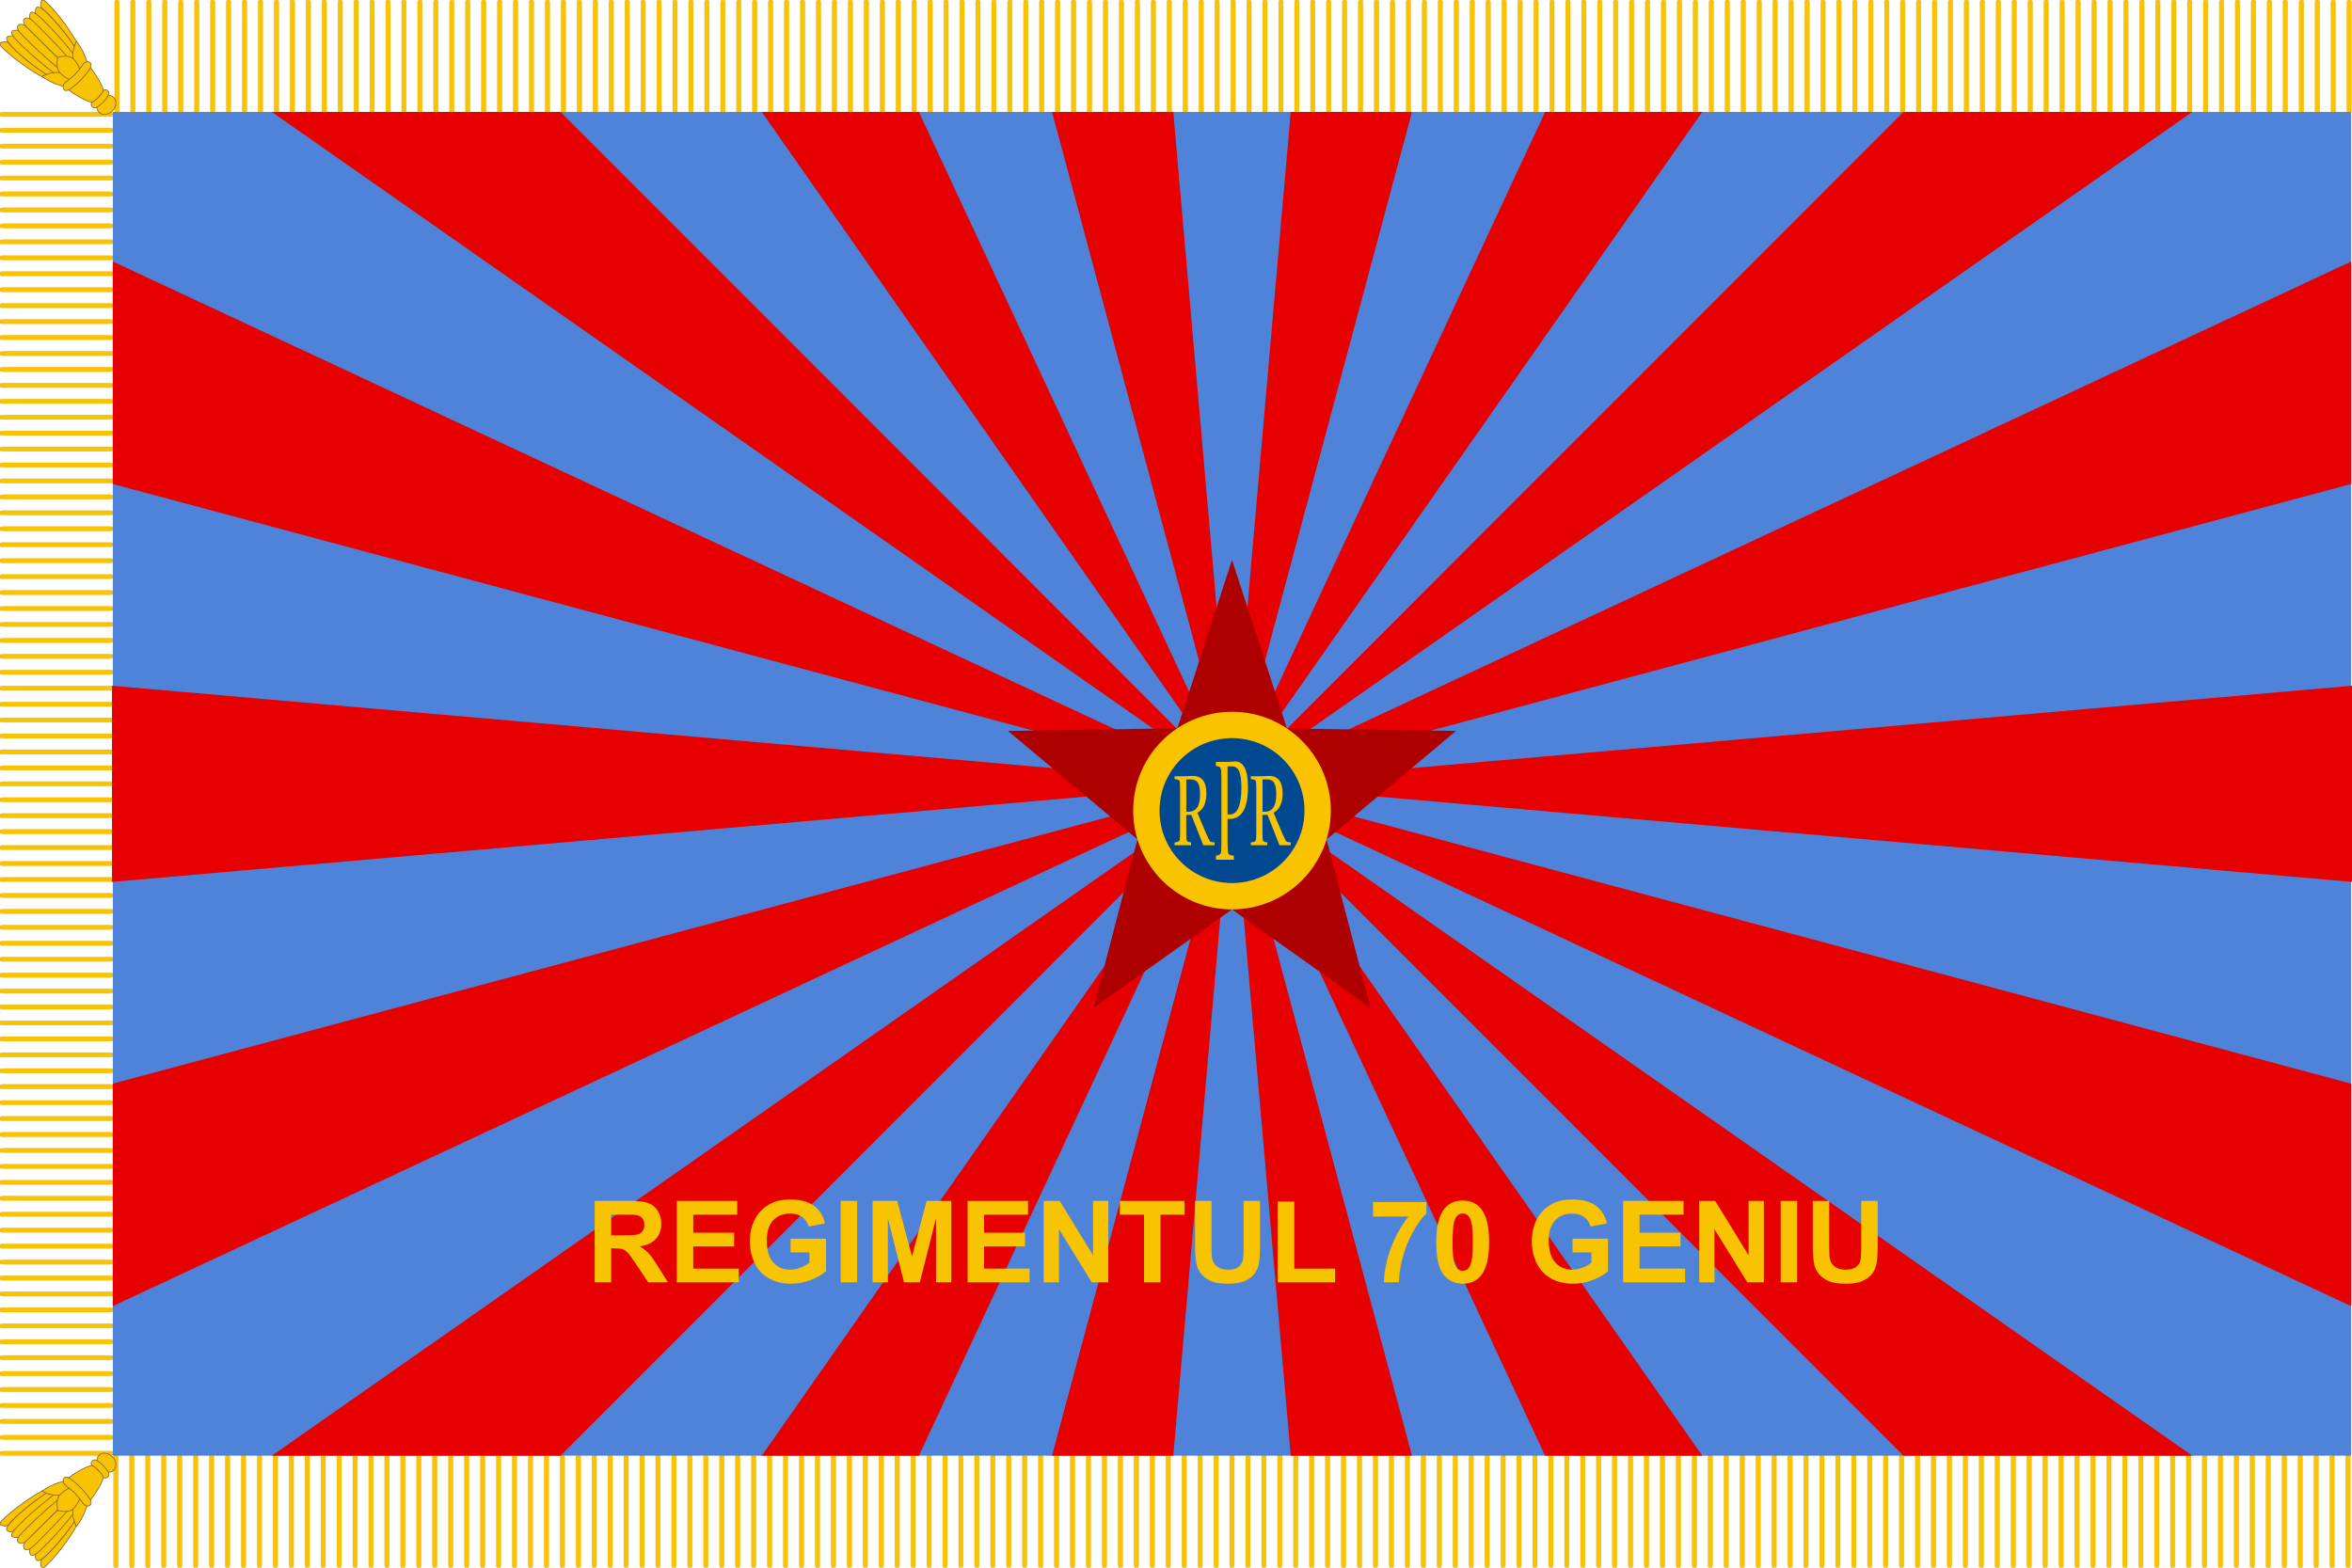 <?xml version="1.0" encoding="UTF-8"?>
<!DOCTYPE svg  PUBLIC '-//W3C//DTD SVG 1.1//EN'  'http://www.w3.org/Graphics/SVG/1.1/DTD/svg11.dtd'>
<svg clip-rule="evenodd" fill-rule="evenodd" image-rendering="optimizeQuality" shape-rendering="geometricPrecision" text-rendering="geometricPrecision" viewBox="0 0 1050 700" xml:space="preserve" xmlns="http://www.w3.org/2000/svg">
 <defs>
  <style type="text/css">
   <![CDATA[
    .str0 {stroke:#E5AB19;stroke-width:0.152}
    .str1 {stroke:#8B632D;stroke-width:0.353}
    .fil7 {fill:#F8C300}
    .fil4 {fill:#004990}
    .fil1 {fill:#4E83D9}
    .fil3 {fill:#AF0000}
    .fil2 {fill:#E60000}
    .fil0 {fill:#FAC300}
    .fil5 {fill:#F8C300;fill-rule:nonzero}
    .fil6 {fill:#004990;fill-rule:nonzero}
   ]]>
  </style>
 </defs>
 
  
  
   
    <rect class="fil0 str0" x="1047.7" y="-.003" width="2.038" height="50.468" rx=".789" ry=".789"/>
    <rect class="fil0 str0" x="848.4" y="-.003" width="2.038" height="50.468" rx=".789" ry=".789"/>
    <rect class="fil0 str0" x="649.11" y="-.003" width="2.038" height="50.468" rx=".789" ry=".789"/>
    <rect class="fil0 str0" x="449.81" y="-.003" width="2.038" height="50.468" rx=".789" ry=".789"/>
    <rect class="fil0 str0" x="250.51" y="-.003" width="2.038" height="50.468" rx=".789" ry=".789"/>
    <rect class="fil0 str0" x="1040.6" y="-.003" width="2.038" height="50.468" rx=".789" ry=".789"/>
    <rect class="fil0 str0" x="841.29" y="-.003" width="2.038" height="50.468" rx=".789" ry=".789"/>
    <rect class="fil0 str0" x="641.99" y="-.003" width="2.038" height="50.468" rx=".789" ry=".789"/>
    <rect class="fil0 str0" x="442.69" y="-.003" width="2.038" height="50.468" rx=".789" ry=".789"/>
    <rect class="fil0 str0" x="243.39" y="-.003" width="2.038" height="50.468" rx=".789" ry=".789"/>
    <rect class="fil0 str0" x="1033.5" y="-.003" width="2.038" height="50.468" rx=".789" ry=".789"/>
    <rect class="fil0 str0" x="834.17" y="-.003" width="2.038" height="50.468" rx=".789" ry=".789"/>
    <rect class="fil0 str0" x="634.87" y="-.003" width="2.038" height="50.468" rx=".789" ry=".789"/>
    <rect class="fil0 str0" x="435.57" y="-.003" width="2.038" height="50.468" rx=".789" ry=".789"/>
    <rect class="fil0 str0" x="236.28" y="-.003" width="2.038" height="50.468" rx=".789" ry=".789"/>
    <rect class="fil0 str0" x="1026.4" y="-.003" width="2.038" height="50.468" rx=".789" ry=".789"/>
    <rect class="fil0 str0" x="827.05" y="-.003" width="2.038" height="50.468" rx=".789" ry=".789"/>
    <rect class="fil0 str0" x="627.75" y="-.003" width="2.038" height="50.468" rx=".789" ry=".789"/>
    <rect class="fil0 str0" x="428.46" y="-.003" width="2.038" height="50.468" rx=".789" ry=".789"/>
    <rect class="fil0 str0" x="229.16" y="-.003" width="2.038" height="50.468" rx=".789" ry=".789"/>
    <rect class="fil0 str0" x="1019.2" y="-.003" width="2.038" height="50.468" rx=".789" ry=".789"/>
    <rect class="fil0 str0" x="819.93" y="-.003" width="2.038" height="50.468" rx=".789" ry=".789"/>
    <rect class="fil0 str0" x="620.64" y="-.003" width="2.038" height="50.468" rx=".789" ry=".789"/>
    <rect class="fil0 str0" x="421.34" y="-.003" width="2.038" height="50.468" rx=".789" ry=".789"/>
    <rect class="fil0 str0" x="222.04" y="-.003" width="2.038" height="50.468" rx=".789" ry=".789"/>
    <rect class="fil0 str0" x="1012.1" y="-.003" width="2.038" height="50.468" rx=".789" ry=".789"/>
    <rect class="fil0 str0" x="812.82" y="-.003" width="2.038" height="50.468" rx=".789" ry=".789"/>
    <rect class="fil0 str0" x="613.52" y="-.003" width="2.038" height="50.468" rx=".789" ry=".789"/>
    <rect class="fil0 str0" x="414.22" y="-.003" width="2.038" height="50.468" rx=".789" ry=".789"/>
    <rect class="fil0 str0" x="214.92" y="-.003" width="2.038" height="50.468" rx=".789" ry=".789"/>
    <rect class="fil0 str0" x="1005" y="-.003" width="2.038" height="50.468" rx=".789" ry=".789"/>
    <rect class="fil0 str0" x="805.7" y="-.003" width="2.038" height="50.468" rx=".789" ry=".789"/>
    <rect class="fil0 str0" x="606.4" y="-.003" width="2.038" height="50.468" rx=".789" ry=".789"/>
    <rect class="fil0 str0" x="407.1" y="-.003" width="2.038" height="50.468" rx=".789" ry=".789"/>
    <rect class="fil0 str0" x="207.8" y="-.003" width="2.038" height="50.468" rx=".789" ry=".789"/>
    <rect class="fil0 str0" x="997.88" y="-.003" width="2.038" height="50.468" rx=".789" ry=".789"/>
    <rect class="fil0 str0" x="798.58" y="-.003" width="2.038" height="50.468" rx=".789" ry=".789"/>
    <rect class="fil0 str0" x="599.28" y="-.003" width="2.038" height="50.468" rx=".789" ry=".789"/>
    <rect class="fil0 str0" x="399.98" y="-.003" width="2.038" height="50.468" rx=".789" ry=".789"/>
    <rect class="fil0 str0" x="200.69" y="-.003" width="2.038" height="50.468" rx=".789" ry=".789"/>
    <rect class="fil0 str0" x="990.76" y="-.003" width="2.038" height="50.468" rx=".789" ry=".789"/>
    <rect class="fil0 str0" x="791.46" y="-.003" width="2.038" height="50.468" rx=".789" ry=".789"/>
    <rect class="fil0 str0" x="592.16" y="-.003" width="2.038" height="50.468" rx=".789" ry=".789"/>
    <rect class="fil0 str0" x="392.87" y="-.003" width="2.038" height="50.468" rx=".789" ry=".789"/>
    <rect class="fil0 str0" x="193.57" y="-.003" width="2.038" height="50.468" rx=".789" ry=".789"/>
    <rect class="fil0 str0" x="983.64" y="-.003" width="2.038" height="50.468" rx=".789" ry=".789"/>
    <rect class="fil0 str0" x="784.34" y="-.003" width="2.038" height="50.468" rx=".789" ry=".789"/>
    <rect class="fil0 str0" x="585.05" y="-.003" width="2.038" height="50.468" rx=".789" ry=".789"/>
    <rect class="fil0 str0" x="385.75" y="-.003" width="2.038" height="50.468" rx=".789" ry=".789"/>
    <rect class="fil0 str0" x="186.45" y="-.003" width="2.038" height="50.468" rx=".789" ry=".789"/>
    <rect class="fil0 str0" x="976.52" y="-.003" width="2.038" height="50.468" rx=".789" ry=".789"/>
    <rect class="fil0 str0" x="777.23" y="-.003" width="2.038" height="50.468" rx=".789" ry=".789"/>
    <rect class="fil0 str0" x="577.93" y="-.003" width="2.038" height="50.468" rx=".789" ry=".789"/>
    <rect class="fil0 str0" x="378.63" y="-.003" width="2.038" height="50.468" rx=".789" ry=".789"/>
    <rect class="fil0 str0" x="179.33" y="-.003" width="2.038" height="50.468" rx=".789" ry=".789"/>
    <rect class="fil0 str0" x="969.41" y="-.003" width="2.038" height="50.468" rx=".789" ry=".789"/>
    <rect class="fil0 str0" x="770.11" y="-.003" width="2.038" height="50.468" rx=".789" ry=".789"/>
    <rect class="fil0 str0" x="570.81" y="-.003" width="2.038" height="50.468" rx=".789" ry=".789"/>
    <rect class="fil0 str0" x="371.51" y="-.003" width="2.038" height="50.468" rx=".789" ry=".789"/>
    <rect class="fil0 str0" x="172.22" y="-.003" width="2.038" height="50.468" rx=".789" ry=".789"/>
    <rect class="fil0 str0" x="962.29" y="-.003" width="2.038" height="50.468" rx=".789" ry=".789"/>
    <rect class="fil0 str0" x="762.99" y="-.003" width="2.038" height="50.468" rx=".789" ry=".789"/>
    <rect class="fil0 str0" x="563.69" y="-.003" width="2.038" height="50.468" rx=".789" ry=".789"/>
    <rect class="fil0 str0" x="364.4" y="-.003" width="2.038" height="50.468" rx=".789" ry=".789"/>
    <rect class="fil0 str0" x="165.1" y="-.003" width="2.038" height="50.468" rx=".789" ry=".789"/>
    <rect class="fil0 str0" x="955.17" y="-.003" width="2.038" height="50.468" rx=".789" ry=".789"/>
    <rect class="fil0 str0" x="755.87" y="-.003" width="2.038" height="50.468" rx=".789" ry=".789"/>
    <rect class="fil0 str0" x="556.58" y="-.003" width="2.038" height="50.468" rx=".789" ry=".789"/>
    <rect class="fil0 str0" x="357.28" y="-.003" width="2.038" height="50.468" rx=".789" ry=".789"/>
    <rect class="fil0 str0" x="157.98" y="-.003" width="2.038" height="50.468" rx=".789" ry=".789"/>
    <rect class="fil0 str0" x="948.05" y="-.003" width="2.038" height="50.468" rx=".789" ry=".789"/>
    <rect class="fil0 str0" x="748.76" y="-.003" width="2.038" height="50.468" rx=".789" ry=".789"/>
    <rect class="fil0 str0" x="549.46" y="-.003" width="2.038" height="50.468" rx=".789" ry=".789"/>
    <rect class="fil0 str0" x="350.16" y="-.003" width="2.038" height="50.468" rx=".789" ry=".789"/>
    <rect class="fil0 str0" x="150.86" y="-.003" width="2.038" height="50.468" rx=".789" ry=".789"/>
    <rect class="fil0 str0" x="940.94" y="-.003" width="2.038" height="50.468" rx=".789" ry=".789"/>
    <rect class="fil0 str0" x="741.64" y="-.003" width="2.038" height="50.468" rx=".789" ry=".789"/>
    <rect class="fil0 str0" x="542.34" y="-.003" width="2.038" height="50.468" rx=".789" ry=".789"/>
    <rect class="fil0 str0" x="343.04" y="-.003" width="2.038" height="50.468" rx=".789" ry=".789"/>
    <rect class="fil0 str0" x="143.74" y="-.003" width="2.038" height="50.468" rx=".789" ry=".789"/>
    <rect class="fil0 str0" x="933.82" y="-.003" width="2.038" height="50.468" rx=".789" ry=".789"/>
    <rect class="fil0 str0" x="734.52" y="-.003" width="2.038" height="50.468" rx=".789" ry=".789"/>
    <rect class="fil0 str0" x="535.22" y="-.003" width="2.038" height="50.468" rx=".789" ry=".789"/>
    <rect class="fil0 str0" x="335.92" y="-.003" width="2.038" height="50.468" rx=".789" ry=".789"/>
    <rect class="fil0 str0" x="136.63" y="-.003" width="2.038" height="50.468" rx=".789" ry=".789"/>
    <rect class="fil0 str0" x="926.7" y="-.003" width="2.038" height="50.468" rx=".789" ry=".789"/>
    <rect class="fil0 str0" x="727.4" y="-.003" width="2.038" height="50.468" rx=".789" ry=".789"/>
    <rect class="fil0 str0" x="528.1" y="-.003" width="2.038" height="50.468" rx=".789" ry=".789"/>
    <rect class="fil0 str0" x="328.81" y="-.003" width="2.038" height="50.468" rx=".789" ry=".789"/>
    <rect class="fil0 str0" x="129.51" y="-.003" width="2.038" height="50.468" rx=".789" ry=".789"/>
    <rect class="fil0 str0" x="919.58" y="-.003" width="2.038" height="50.468" rx=".789" ry=".789"/>
    <rect class="fil0 str0" x="720.28" y="-.003" width="2.038" height="50.468" rx=".789" ry=".789"/>
    <rect class="fil0 str0" x="520.99" y="-.003" width="2.038" height="50.468" rx=".789" ry=".789"/>
    <rect class="fil0 str0" x="321.69" y="-.003" width="2.038" height="50.468" rx=".789" ry=".789"/>
    <rect class="fil0 str0" x="122.39" y="-.003" width="2.038" height="50.468" rx=".789" ry=".789"/>
    <rect class="fil0 str0" x="912.46" y="-.003" width="2.038" height="50.468" rx=".789" ry=".789"/>
    <rect class="fil0 str0" x="713.17" y="-.003" width="2.038" height="50.468" rx=".789" ry=".789"/>
    <rect class="fil0 str0" x="513.87" y="-.003" width="2.038" height="50.468" rx=".789" ry=".789"/>
    <rect class="fil0 str0" x="314.57" y="-.003" width="2.038" height="50.468" rx=".789" ry=".789"/>
    <rect class="fil0 str0" x="115.27" y="-.003" width="2.038" height="50.468" rx=".789" ry=".789"/>
    <rect class="fil0 str0" x="905.35" y="-.003" width="2.038" height="50.468" rx=".789" ry=".789"/>
    <rect class="fil0 str0" x="706.05" y="-.003" width="2.038" height="50.468" rx=".789" ry=".789"/>
    <rect class="fil0 str0" x="506.75" y="-.003" width="2.038" height="50.468" rx=".789" ry=".789"/>
    <rect class="fil0 str0" x="307.45" y="-.003" width="2.038" height="50.468" rx=".789" ry=".789"/>
    <rect class="fil0 str0" x="108.16" y="-.003" width="2.038" height="50.468" rx=".789" ry=".789"/>
    <rect class="fil0 str0" x="898.23" y="-.003" width="2.038" height="50.468" rx=".789" ry=".789"/>
    <rect class="fil0 str0" x="698.93" y="-.003" width="2.038" height="50.468" rx=".789" ry=".789"/>
    <rect class="fil0 str0" x="499.63" y="-.003" width="2.038" height="50.468" rx=".789" ry=".789"/>
    <rect class="fil0 str0" x="300.34" y="-.003" width="2.038" height="50.468" rx=".789" ry=".789"/>
    <rect class="fil0 str0" x="101.04" y="-.003" width="2.038" height="50.468" rx=".789" ry=".789"/>
    <rect class="fil0 str0" x="891.11" y="-.003" width="2.038" height="50.468" rx=".789" ry=".789"/>
    <rect class="fil0 str0" x="691.81" y="-.003" width="2.038" height="50.468" rx=".789" ry=".789"/>
    <rect class="fil0 str0" x="492.52" y="-.003" width="2.038" height="50.468" rx=".789" ry=".789"/>
    <rect class="fil0 str0" x="293.22" y="-.003" width="2.038" height="50.468" rx=".789" ry=".789"/>
    <rect class="fil0 str0" x="93.919" y="-.003" width="2.038" height="50.468" rx=".789" ry=".789"/>
    <rect class="fil0 str0" x="883.99" y="-.003" width="2.038" height="50.468" rx=".789" ry=".789"/>
    <rect class="fil0 str0" x="684.7" y="-.003" width="2.038" height="50.468" rx=".789" ry=".789"/>
    <rect class="fil0 str0" x="485.4" y="-.003" width="2.038" height="50.468" rx=".789" ry=".789"/>
    <rect class="fil0 str0" x="286.1" y="-.003" width="2.038" height="50.468" rx=".789" ry=".789"/>
    <rect class="fil0 str0" x="86.801" y="-.003" width="2.038" height="50.468" rx=".789" ry=".789"/>
    <rect class="fil0 str0" x="876.88" y="-.003" width="2.038" height="50.468" rx=".789" ry=".789"/>
    <rect class="fil0 str0" x="677.58" y="-.003" width="2.038" height="50.468" rx=".789" ry=".789"/>
    <rect class="fil0 str0" x="478.28" y="-.003" width="2.038" height="50.468" rx=".789" ry=".789"/>
    <rect class="fil0 str0" x="278.98" y="-.003" width="2.038" height="50.468" rx=".789" ry=".789"/>
    <rect class="fil0 str0" x="79.684" y="-.003" width="2.038" height="50.468" rx=".789" ry=".789"/>
    <rect class="fil0 str0" x="869.76" y="-.003" width="2.038" height="50.468" rx=".789" ry=".789"/>
    <rect class="fil0 str0" x="670.46" y="-.003" width="2.038" height="50.468" rx=".789" ry=".789"/>
    <rect class="fil0 str0" x="471.16" y="-.003" width="2.038" height="50.468" rx=".789" ry=".789"/>
    <rect class="fil0 str0" x="271.86" y="-.003" width="2.038" height="50.468" rx=".789" ry=".789"/>
    <rect class="fil0 str0" x="72.566" y="-.003" width="2.038" height="50.468" rx=".789" ry=".789"/>
    <rect class="fil0 str0" x="862.64" y="-.003" width="2.038" height="50.468" rx=".789" ry=".789"/>
    <rect class="fil0 str0" x="663.34" y="-.003" width="2.038" height="50.468" rx=".789" ry=".789"/>
    <rect class="fil0 str0" x="464.04" y="-.003" width="2.038" height="50.468" rx=".789" ry=".789"/>
    <rect class="fil0 str0" x="264.75" y="-.003" width="2.038" height="50.468" rx=".789" ry=".789"/>
    <rect class="fil0 str0" x="65.448" y="-.003" width="2.038" height="50.468" rx=".789" ry=".789"/>
    <rect class="fil0 str0" x="855.52" y="-.003" width="2.038" height="50.468" rx=".789" ry=".789"/>
    <rect class="fil0 str0" x="656.22" y="-.003" width="2.038" height="50.468" rx=".789" ry=".789"/>
    <rect class="fil0 str0" x="456.93" y="-.003" width="2.038" height="50.468" rx=".789" ry=".789"/>
    <rect class="fil0 str0" x="257.63" y="-.003" width="2.038" height="50.468" rx=".789" ry=".789"/>
    <rect class="fil0 str0" x="58.33" y="-.003" width="2.038" height="50.468" rx=".789" ry=".789"/>
    <rect class="fil0 str0" x="51.212" y="-.003" width="2.038" height="50.468" rx=".789" ry=".789"/>
   
   
    <rect class="fil0 str0" x="1047.2" y="649.54" width="2.038" height="50.468" rx=".789" ry=".789"/>
    <rect class="fil0 str0" x="847.93" y="649.54" width="2.038" height="50.468" rx=".789" ry=".789"/>
    <rect class="fil0 str0" x="648.63" y="649.54" width="2.038" height="50.468" rx=".789" ry=".789"/>
    <rect class="fil0 str0" x="449.34" y="649.54" width="2.038" height="50.468" rx=".789" ry=".789"/>
    <rect class="fil0 str0" x="250.04" y="649.54" width="2.038" height="50.468" rx=".789" ry=".789"/>
    <rect class="fil0 str0" x="1040.1" y="649.54" width="2.038" height="50.468" rx=".789" ry=".789"/>
    <rect class="fil0 str0" x="840.81" y="649.54" width="2.038" height="50.468" rx=".789" ry=".789"/>
    <rect class="fil0 str0" x="641.52" y="649.54" width="2.038" height="50.468" rx=".789" ry=".789"/>
    <rect class="fil0 str0" x="442.22" y="649.54" width="2.038" height="50.468" rx=".789" ry=".789"/>
    <rect class="fil0 str0" x="242.92" y="649.54" width="2.038" height="50.468" rx=".789" ry=".789"/>
    <rect class="fil0 str0" x="1033" y="649.54" width="2.038" height="50.468" rx=".789" ry=".789"/>
    <rect class="fil0 str0" x="833.7" y="649.54" width="2.038" height="50.468" rx=".789" ry=".789"/>
    <rect class="fil0 str0" x="634.4" y="649.54" width="2.038" height="50.468" rx=".789" ry=".789"/>
    <rect class="fil0 str0" x="435.1" y="649.54" width="2.038" height="50.468" rx=".789" ry=".789"/>
    <rect class="fil0 str0" x="235.8" y="649.54" width="2.038" height="50.468" rx=".789" ry=".789"/>
    <rect class="fil0 str0" x="1025.9" y="649.54" width="2.038" height="50.468" rx=".789" ry=".789"/>
    <rect class="fil0 str0" x="826.58" y="649.54" width="2.038" height="50.468" rx=".789" ry=".789"/>
    <rect class="fil0 str0" x="627.28" y="649.54" width="2.038" height="50.468" rx=".789" ry=".789"/>
    <rect class="fil0 str0" x="427.98" y="649.54" width="2.038" height="50.468" rx=".789" ry=".789"/>
    <rect class="fil0 str0" x="228.68" y="649.54" width="2.038" height="50.468" rx=".789" ry=".789"/>
    <rect class="fil0 str0" x="1018.8" y="649.54" width="2.038" height="50.468" rx=".789" ry=".789"/>
    <rect class="fil0 str0" x="819.46" y="649.54" width="2.038" height="50.468" rx=".789" ry=".789"/>
    <rect class="fil0 str0" x="620.16" y="649.54" width="2.038" height="50.468" rx=".789" ry=".789"/>
    <rect class="fil0 str0" x="420.86" y="649.54" width="2.038" height="50.468" rx=".789" ry=".789"/>
    <rect class="fil0 str0" x="221.57" y="649.54" width="2.038" height="50.468" rx=".789" ry=".789"/>
    <rect class="fil0 str0" x="1011.6" y="649.54" width="2.038" height="50.468" rx=".789" ry=".789"/>
    <rect class="fil0 str0" x="812.34" y="649.54" width="2.038" height="50.468" rx=".789" ry=".789"/>
    <rect class="fil0 str0" x="613.04" y="649.54" width="2.038" height="50.468" rx=".789" ry=".789"/>
    <rect class="fil0 str0" x="413.75" y="649.54" width="2.038" height="50.468" rx=".789" ry=".789"/>
    <rect class="fil0 str0" x="214.45" y="649.54" width="2.038" height="50.468" rx=".789" ry=".789"/>
    <rect class="fil0 str0" x="1004.5" y="649.54" width="2.038" height="50.468" rx=".789" ry=".789"/>
    <rect class="fil0 str0" x="805.22" y="649.54" width="2.038" height="50.468" rx=".789" ry=".789"/>
    <rect class="fil0 str0" x="605.93" y="649.54" width="2.038" height="50.468" rx=".789" ry=".789"/>
    <rect class="fil0 str0" x="406.63" y="649.54" width="2.038" height="50.468" rx=".789" ry=".789"/>
    <rect class="fil0 str0" x="207.33" y="649.54" width="2.038" height="50.468" rx=".789" ry=".789"/>
    <rect class="fil0 str0" x="997.4" y="649.54" width="2.038" height="50.468" rx=".789" ry=".789"/>
    <rect class="fil0 str0" x="798.11" y="649.54" width="2.038" height="50.468" rx=".789" ry=".789"/>
    <rect class="fil0 str0" x="598.81" y="649.54" width="2.038" height="50.468" rx=".789" ry=".789"/>
    <rect class="fil0 str0" x="399.51" y="649.54" width="2.038" height="50.468" rx=".789" ry=".789"/>
    <rect class="fil0 str0" x="200.21" y="649.54" width="2.038" height="50.468" rx=".789" ry=".789"/>
    <rect class="fil0 str0" x="990.29" y="649.54" width="2.038" height="50.468" rx=".789" ry=".789"/>
    <rect class="fil0 str0" x="790.99" y="649.54" width="2.038" height="50.468" rx=".789" ry=".789"/>
    <rect class="fil0 str0" x="591.69" y="649.54" width="2.038" height="50.468" rx=".789" ry=".789"/>
    <rect class="fil0 str0" x="392.39" y="649.54" width="2.038" height="50.468" rx=".789" ry=".789"/>
    <rect class="fil0 str0" x="193.1" y="649.54" width="2.038" height="50.468" rx=".789" ry=".789"/>
    <rect class="fil0 str0" x="983.17" y="649.54" width="2.038" height="50.468" rx=".789" ry=".789"/>
    <rect class="fil0 str0" x="783.87" y="649.54" width="2.038" height="50.468" rx=".789" ry=".789"/>
    <rect class="fil0 str0" x="584.57" y="649.54" width="2.038" height="50.468" rx=".789" ry=".789"/>
    <rect class="fil0 str0" x="385.28" y="649.54" width="2.038" height="50.468" rx=".789" ry=".789"/>
    <rect class="fil0 str0" x="185.98" y="649.54" width="2.038" height="50.468" rx=".789" ry=".789"/>
    <rect class="fil0 str0" x="976.05" y="649.54" width="2.038" height="50.468" rx=".789" ry=".789"/>
    <rect class="fil0 str0" x="776.75" y="649.54" width="2.038" height="50.468" rx=".789" ry=".789"/>
    <rect class="fil0 str0" x="577.46" y="649.54" width="2.038" height="50.468" rx=".789" ry=".789"/>
    <rect class="fil0 str0" x="378.16" y="649.54" width="2.038" height="50.468" rx=".789" ry=".789"/>
    <rect class="fil0 str0" x="178.86" y="649.54" width="2.038" height="50.468" rx=".789" ry=".789"/>
    <rect class="fil0 str0" x="968.93" y="649.54" width="2.038" height="50.468" rx=".789" ry=".789"/>
    <rect class="fil0 str0" x="769.64" y="649.54" width="2.038" height="50.468" rx=".789" ry=".789"/>
    <rect class="fil0 str0" x="570.34" y="649.54" width="2.038" height="50.468" rx=".789" ry=".789"/>
    <rect class="fil0 str0" x="371.04" y="649.54" width="2.038" height="50.468" rx=".789" ry=".789"/>
    <rect class="fil0 str0" x="171.74" y="649.54" width="2.038" height="50.468" rx=".789" ry=".789"/>
    <rect class="fil0 str0" x="961.82" y="649.54" width="2.038" height="50.468" rx=".789" ry=".789"/>
    <rect class="fil0 str0" x="762.52" y="649.54" width="2.038" height="50.468" rx=".789" ry=".789"/>
    <rect class="fil0 str0" x="563.22" y="649.54" width="2.038" height="50.468" rx=".789" ry=".789"/>
    <rect class="fil0 str0" x="363.92" y="649.54" width="2.038" height="50.468" rx=".789" ry=".789"/>
    <rect class="fil0 str0" x="164.62" y="649.54" width="2.038" height="50.468" rx=".789" ry=".789"/>
    <rect class="fil0 str0" x="954.7" y="649.54" width="2.038" height="50.468" rx=".789" ry=".789"/>
    <rect class="fil0 str0" x="755.4" y="649.54" width="2.038" height="50.468" rx=".789" ry=".789"/>
    <rect class="fil0 str0" x="556.1" y="649.54" width="2.038" height="50.468" rx=".789" ry=".789"/>
    <rect class="fil0 str0" x="356.8" y="649.54" width="2.038" height="50.468" rx=".789" ry=".789"/>
    <rect class="fil0 str0" x="157.51" y="649.54" width="2.038" height="50.468" rx=".789" ry=".789"/>
    <rect class="fil0 str0" x="947.58" y="649.54" width="2.038" height="50.468" rx=".789" ry=".789"/>
    <rect class="fil0 str0" x="748.28" y="649.54" width="2.038" height="50.468" rx=".789" ry=".789"/>
    <rect class="fil0 str0" x="548.98" y="649.54" width="2.038" height="50.468" rx=".789" ry=".789"/>
    <rect class="fil0 str0" x="349.69" y="649.54" width="2.038" height="50.468" rx=".789" ry=".789"/>
    <rect class="fil0 str0" x="150.39" y="649.54" width="2.038" height="50.468" rx=".789" ry=".789"/>
    <rect class="fil0 str0" x="940.46" y="649.54" width="2.038" height="50.468" rx=".789" ry=".789"/>
    <rect class="fil0 str0" x="741.16" y="649.54" width="2.038" height="50.468" rx=".789" ry=".789"/>
    <rect class="fil0 str0" x="541.87" y="649.54" width="2.038" height="50.468" rx=".789" ry=".789"/>
    <rect class="fil0 str0" x="342.57" y="649.54" width="2.038" height="50.468" rx=".789" ry=".789"/>
    <rect class="fil0 str0" x="143.27" y="649.54" width="2.038" height="50.468" rx=".789" ry=".789"/>
    <rect class="fil0 str0" x="933.34" y="649.54" width="2.038" height="50.468" rx=".789" ry=".789"/>
    <rect class="fil0 str0" x="734.05" y="649.54" width="2.038" height="50.468" rx=".789" ry=".789"/>
    <rect class="fil0 str0" x="534.75" y="649.54" width="2.038" height="50.468" rx=".789" ry=".789"/>
    <rect class="fil0 str0" x="335.45" y="649.54" width="2.038" height="50.468" rx=".789" ry=".789"/>
    <rect class="fil0 str0" x="136.15" y="649.54" width="2.038" height="50.468" rx=".789" ry=".789"/>
    <rect class="fil0 str0" x="926.23" y="649.54" width="2.038" height="50.468" rx=".789" ry=".789"/>
    <rect class="fil0 str0" x="726.93" y="649.54" width="2.038" height="50.468" rx=".789" ry=".789"/>
    <rect class="fil0 str0" x="527.63" y="649.54" width="2.038" height="50.468" rx=".789" ry=".789"/>
    <rect class="fil0 str0" x="328.33" y="649.54" width="2.038" height="50.468" rx=".789" ry=".789"/>
    <rect class="fil0 str0" x="129.04" y="649.54" width="2.038" height="50.468" rx=".789" ry=".789"/>
    <rect class="fil0 str0" x="919.11" y="649.54" width="2.038" height="50.468" rx=".789" ry=".789"/>
    <rect class="fil0 str0" x="719.81" y="649.54" width="2.038" height="50.468" rx=".789" ry=".789"/>
    <rect class="fil0 str0" x="520.51" y="649.54" width="2.038" height="50.468" rx=".789" ry=".789"/>
    <rect class="fil0 str0" x="321.22" y="649.54" width="2.038" height="50.468" rx=".789" ry=".789"/>
    <rect class="fil0 str0" x="121.92" y="649.54" width="2.038" height="50.468" rx=".789" ry=".789"/>
    <rect class="fil0 str0" x="911.99" y="649.54" width="2.038" height="50.468" rx=".789" ry=".789"/>
    <rect class="fil0 str0" x="712.69" y="649.54" width="2.038" height="50.468" rx=".789" ry=".789"/>
    <rect class="fil0 str0" x="513.4" y="649.54" width="2.038" height="50.468" rx=".789" ry=".789"/>
    <rect class="fil0 str0" x="314.1" y="649.54" width="2.038" height="50.468" rx=".789" ry=".789"/>
    <rect class="fil0 str0" x="114.8" y="649.54" width="2.038" height="50.468" rx=".789" ry=".789"/>
    <rect class="fil0 str0" x="904.87" y="649.54" width="2.038" height="50.468" rx=".789" ry=".789"/>
    <rect class="fil0 str0" x="705.58" y="649.54" width="2.038" height="50.468" rx=".789" ry=".789"/>
    <rect class="fil0 str0" x="506.28" y="649.54" width="2.038" height="50.468" rx=".789" ry=".789"/>
    <rect class="fil0 str0" x="306.98" y="649.54" width="2.038" height="50.468" rx=".789" ry=".789"/>
    <rect class="fil0 str0" x="107.68" y="649.54" width="2.038" height="50.468" rx=".789" ry=".789"/>
    <rect class="fil0 str0" x="897.76" y="649.54" width="2.038" height="50.468" rx=".789" ry=".789"/>
    <rect class="fil0 str0" x="698.46" y="649.54" width="2.038" height="50.468" rx=".789" ry=".789"/>
    <rect class="fil0 str0" x="499.16" y="649.54" width="2.038" height="50.468" rx=".789" ry=".789"/>
    <rect class="fil0 str0" x="299.86" y="649.54" width="2.038" height="50.468" rx=".789" ry=".789"/>
    <rect class="fil0 str0" x="100.56" y="649.54" width="2.038" height="50.468" rx=".789" ry=".789"/>
    <rect class="fil0 str0" x="890.64" y="649.54" width="2.038" height="50.468" rx=".789" ry=".789"/>
    <rect class="fil0 str0" x="691.34" y="649.54" width="2.038" height="50.468" rx=".789" ry=".789"/>
    <rect class="fil0 str0" x="492.04" y="649.54" width="2.038" height="50.468" rx=".789" ry=".789"/>
    <rect class="fil0 str0" x="292.74" y="649.54" width="2.038" height="50.468" rx=".789" ry=".789"/>
    <rect class="fil0 str0" x="93.446" y="649.54" width="2.038" height="50.468" rx=".789" ry=".789"/>
    <rect class="fil0 str0" x="883.52" y="649.54" width="2.038" height="50.468" rx=".789" ry=".789"/>
    <rect class="fil0 str0" x="684.22" y="649.54" width="2.038" height="50.468" rx=".789" ry=".789"/>
    <rect class="fil0 str0" x="484.92" y="649.54" width="2.038" height="50.468" rx=".789" ry=".789"/>
    <rect class="fil0 str0" x="285.63" y="649.54" width="2.038" height="50.468" rx=".789" ry=".789"/>
    <rect class="fil0 str0" x="86.328" y="649.54" width="2.038" height="50.468" rx=".789" ry=".789"/>
    <rect class="fil0 str0" x="876.4" y="649.54" width="2.038" height="50.468" rx=".789" ry=".789"/>
    <rect class="fil0 str0" x="677.1" y="649.54" width="2.038" height="50.468" rx=".789" ry=".789"/>
    <rect class="fil0 str0" x="477.81" y="649.54" width="2.038" height="50.468" rx=".789" ry=".789"/>
    <rect class="fil0 str0" x="278.51" y="649.54" width="2.038" height="50.468" rx=".789" ry=".789"/>
    <rect class="fil0 str0" x="79.21" y="649.54" width="2.038" height="50.468" rx=".789" ry=".789"/>
    <rect class="fil0 str0" x="869.28" y="649.54" width="2.038" height="50.468" rx=".789" ry=".789"/>
    <rect class="fil0 str0" x="669.99" y="649.54" width="2.038" height="50.468" rx=".789" ry=".789"/>
    <rect class="fil0 str0" x="470.69" y="649.54" width="2.038" height="50.468" rx=".789" ry=".789"/>
    <rect class="fil0 str0" x="271.39" y="649.54" width="2.038" height="50.468" rx=".789" ry=".789"/>
    <rect class="fil0 str0" x="72.092" y="649.54" width="2.038" height="50.468" rx=".789" ry=".789"/>
    <rect class="fil0 str0" x="862.17" y="649.54" width="2.038" height="50.468" rx=".789" ry=".789"/>
    <rect class="fil0 str0" x="662.87" y="649.54" width="2.038" height="50.468" rx=".789" ry=".789"/>
    <rect class="fil0 str0" x="463.57" y="649.54" width="2.038" height="50.468" rx=".789" ry=".789"/>
    <rect class="fil0 str0" x="264.27" y="649.54" width="2.038" height="50.468" rx=".789" ry=".789"/>
    <rect class="fil0 str0" x="64.974" y="649.54" width="2.038" height="50.468" rx=".789" ry=".789"/>
    <rect class="fil0 str0" x="855.05" y="649.54" width="2.038" height="50.468" rx=".789" ry=".789"/>
    <rect class="fil0 str0" x="655.75" y="649.54" width="2.038" height="50.468" rx=".789" ry=".789"/>
    <rect class="fil0 str0" x="456.45" y="649.54" width="2.038" height="50.468" rx=".789" ry=".789"/>
    <rect class="fil0 str0" x="257.16" y="649.54" width="2.038" height="50.468" rx=".789" ry=".789"/>
    <rect class="fil0 str0" x="57.857" y="649.54" width="2.038" height="50.468" rx=".789" ry=".789"/>
    <rect class="fil0 str0" x="50.739" y="649.54" width="2.038" height="50.468" rx=".789" ry=".789"/>
   
   
    <rect class="fil0 str0" transform="matrix(-1.7107e-14 -.646 1.833 -4.8546e-14 -.003 649.96)" width="3.155" height="27.533" rx=".789" ry=".789"/>
    <rect class="fil0 str0" transform="matrix(-1.7107e-14 -.646 1.833 -4.8546e-14 -.003 450.66)" width="3.155" height="27.533" rx=".789" ry=".789"/>
    <rect class="fil0 str0" transform="matrix(-1.7107e-14 -.646 1.833 -4.8546e-14 -.003 251.37)" width="3.155" height="27.533" rx=".789" ry=".789"/>
    <rect class="fil0 str0" transform="matrix(-1.7107e-14 -.646 1.833 -4.8546e-14 -.003 52.068)" width="3.155" height="27.533" rx=".789" ry=".789"/>
    <rect class="fil0 str0" transform="matrix(-1.7107e-14 -.646 1.833 -4.8546e-14 -.003 642.84)" width="3.155" height="27.533" rx=".789" ry=".789"/>
    <rect class="fil0 str0" transform="matrix(-1.7107e-14 -.646 1.833 -4.8546e-14 -.003 443.55)" width="3.155" height="27.533" rx=".789" ry=".789"/>
    <rect class="fil0 str0" transform="matrix(-1.7107e-14 -.646 1.833 -4.8546e-14 -.003 244.25)" width="3.155" height="27.533" rx=".789" ry=".789"/>
    <rect class="fil0 str0" transform="matrix(-1.7107e-14 -.646 1.833 -4.8546e-14 -.003 635.73)" width="3.155" height="27.533" rx=".789" ry=".789"/>
    <rect class="fil0 str0" transform="matrix(-1.7107e-14 -.646 1.833 -4.8546e-14 -.003 436.43)" width="3.155" height="27.533" rx=".789" ry=".789"/>
    <rect class="fil0 str0" transform="matrix(-1.7107e-14 -.646 1.833 -4.8546e-14 -.003 237.13)" width="3.155" height="27.533" rx=".789" ry=".789"/>
    <rect class="fil0 str0" transform="matrix(-1.7107e-14 -.646 1.833 -4.8546e-14 -.003 628.61)" width="3.155" height="27.533" rx=".789" ry=".789"/>
    <rect class="fil0 str0" transform="matrix(-1.7107e-14 -.646 1.833 -4.8546e-14 -.003 429.31)" width="3.155" height="27.533" rx=".789" ry=".789"/>
    <rect class="fil0 str0" transform="matrix(-1.7107e-14 -.646 1.833 -4.8546e-14 -.003 230.01)" width="3.155" height="27.533" rx=".789" ry=".789"/>
    <rect class="fil0 str0" transform="matrix(-1.7107e-14 -.646 1.833 -4.8546e-14 -.003 621.49)" width="3.155" height="27.533" rx=".789" ry=".789"/>
    <rect class="fil0 str0" transform="matrix(-1.7107e-14 -.646 1.833 -4.8546e-14 -.003 422.19)" width="3.155" height="27.533" rx=".789" ry=".789"/>
    <rect class="fil0 str0" transform="matrix(-1.7107e-14 -.646 1.833 -4.8546e-14 -.003 222.9)" width="3.155" height="27.533" rx=".789" ry=".789"/>
    <rect class="fil0 str0" transform="matrix(-1.7107e-14 -.646 1.833 -4.8546e-14 -.003 614.37)" width="3.155" height="27.533" rx=".789" ry=".789"/>
    <rect class="fil0 str0" transform="matrix(-1.7107e-14 -.646 1.833 -4.8546e-14 -.003 415.08)" width="3.155" height="27.533" rx=".789" ry=".789"/>
    <rect class="fil0 str0" transform="matrix(-1.7107e-14 -.646 1.833 -4.8546e-14 -.003 215.78)" width="3.155" height="27.533" rx=".789" ry=".789"/>
    <rect class="fil0 str0" transform="matrix(-1.7107e-14 -.646 1.833 -4.8546e-14 -.003 607.26)" width="3.155" height="27.533" rx=".789" ry=".789"/>
    <rect class="fil0 str0" transform="matrix(-1.7107e-14 -.646 1.833 -4.8546e-14 -.003 407.96)" width="3.155" height="27.533" rx=".789" ry=".789"/>
    <rect class="fil0 str0" transform="matrix(-1.7107e-14 -.646 1.833 -4.8546e-14 -.003 208.66)" width="3.155" height="27.533" rx=".789" ry=".789"/>
    <rect class="fil0 str0" transform="matrix(-1.7107e-14 -.646 1.833 -4.8546e-14 -.003 600.14)" width="3.155" height="27.533" rx=".789" ry=".789"/>
    <rect class="fil0 str0" transform="matrix(-1.7107e-14 -.646 1.833 -4.8546e-14 -.003 400.84)" width="3.155" height="27.533" rx=".789" ry=".789"/>
    <rect class="fil0 str0" transform="matrix(-1.7107e-14 -.646 1.833 -4.8546e-14 -.003 201.54)" width="3.155" height="27.533" rx=".789" ry=".789"/>
    <rect class="fil0 str0" transform="matrix(-1.7107e-14 -.646 1.833 -4.8546e-14 -.003 593.02)" width="3.155" height="27.533" rx=".789" ry=".789"/>
    <rect class="fil0 str0" transform="matrix(-1.7107e-14 -.646 1.833 -4.8546e-14 -.003 393.72)" width="3.155" height="27.533" rx=".789" ry=".789"/>
    <rect class="fil0 str0" transform="matrix(-1.7107e-14 -.646 1.833 -4.8546e-14 -.003 194.42)" width="3.155" height="27.533" rx=".789" ry=".789"/>
    <rect class="fil0 str0" transform="matrix(-1.7107e-14 -.646 1.833 -4.8546e-14 -.003 585.9)" width="3.155" height="27.533" rx=".789" ry=".789"/>
    <rect class="fil0 str0" transform="matrix(-1.7107e-14 -.646 1.833 -4.8546e-14 -.003 386.6)" width="3.155" height="27.533" rx=".789" ry=".789"/>
    <rect class="fil0 str0" transform="matrix(-1.7107e-14 -.646 1.833 -4.8546e-14 -.003 187.31)" width="3.155" height="27.533" rx=".789" ry=".789"/>
    <rect class="fil0 str0" transform="matrix(-1.7107e-14 -.646 1.833 -4.8546e-14 -.003 578.78)" width="3.155" height="27.533" rx=".789" ry=".789"/>
    <rect class="fil0 str0" transform="matrix(-1.7107e-14 -.646 1.833 -4.8546e-14 -.003 379.49)" width="3.155" height="27.533" rx=".789" ry=".789"/>
    <rect class="fil0 str0" transform="matrix(-1.7107e-14 -.646 1.833 -4.8546e-14 -.003 180.19)" width="3.155" height="27.533" rx=".789" ry=".789"/>
    <rect class="fil0 str0" transform="matrix(-1.7107e-14 -.646 1.833 -4.8546e-14 -.003 571.67)" width="3.155" height="27.533" rx=".789" ry=".789"/>
    <rect class="fil0 str0" transform="matrix(-1.7107e-14 -.646 1.833 -4.8546e-14 -.003 372.37)" width="3.155" height="27.533" rx=".789" ry=".789"/>
    <rect class="fil0 str0" transform="matrix(-1.7107e-14 -.646 1.833 -4.8546e-14 -.003 173.07)" width="3.155" height="27.533" rx=".789" ry=".789"/>
    <rect class="fil0 str0" transform="matrix(-1.7107e-14 -.646 1.833 -4.8546e-14 -.003 564.55)" width="3.155" height="27.533" rx=".789" ry=".789"/>
    <rect class="fil0 str0" transform="matrix(-1.7107e-14 -.646 1.833 -4.8546e-14 -.003 365.25)" width="3.155" height="27.533" rx=".789" ry=".789"/>
    <rect class="fil0 str0" transform="matrix(-1.7107e-14 -.646 1.833 -4.8546e-14 -.003 165.95)" width="3.155" height="27.533" rx=".789" ry=".789"/>
    <rect class="fil0 str0" transform="matrix(-1.7107e-14 -.646 1.833 -4.8546e-14 -.003 557.43)" width="3.155" height="27.533" rx=".789" ry=".789"/>
    <rect class="fil0 str0" transform="matrix(-1.7107e-14 -.646 1.833 -4.8546e-14 -.003 358.13)" width="3.155" height="27.533" rx=".789" ry=".789"/>
    <rect class="fil0 str0" transform="matrix(-1.7107e-14 -.646 1.833 -4.8546e-14 -.003 158.84)" width="3.155" height="27.533" rx=".789" ry=".789"/>
    <rect class="fil0 str0" transform="matrix(-1.7107e-14 -.646 1.833 -4.8546e-14 -.003 550.31)" width="3.155" height="27.533" rx=".789" ry=".789"/>
    <rect class="fil0 str0" transform="matrix(-1.7107e-14 -.646 1.833 -4.8546e-14 -.003 351.02)" width="3.155" height="27.533" rx=".789" ry=".789"/>
    <rect class="fil0 str0" transform="matrix(-1.7107e-14 -.646 1.833 -4.8546e-14 -.003 151.72)" width="3.155" height="27.533" rx=".789" ry=".789"/>
    <rect class="fil0 str0" transform="matrix(-1.7107e-14 -.646 1.833 -4.8546e-14 -.003 543.2)" width="3.155" height="27.533" rx=".789" ry=".789"/>
    <rect class="fil0 str0" transform="matrix(-1.7107e-14 -.646 1.833 -4.8546e-14 -.003 343.9)" width="3.155" height="27.533" rx=".789" ry=".789"/>
    <rect class="fil0 str0" transform="matrix(-1.7107e-14 -.646 1.833 -4.8546e-14 -.003 144.6)" width="3.155" height="27.533" rx=".789" ry=".789"/>
    <rect class="fil0 str0" transform="matrix(-1.7107e-14 -.646 1.833 -4.8546e-14 -.003 536.08)" width="3.155" height="27.533" rx=".789" ry=".789"/>
    <rect class="fil0 str0" transform="matrix(-1.7107e-14 -.646 1.833 -4.8546e-14 -.003 336.78)" width="3.155" height="27.533" rx=".789" ry=".789"/>
    <rect class="fil0 str0" transform="matrix(-1.7107e-14 -.646 1.833 -4.8546e-14 -.003 137.48)" width="3.155" height="27.533" rx=".789" ry=".789"/>
    <rect class="fil0 str0" transform="matrix(-1.7107e-14 -.646 1.833 -4.8546e-14 -.003 528.96)" width="3.155" height="27.533" rx=".789" ry=".789"/>
    <rect class="fil0 str0" transform="matrix(-1.7107e-14 -.646 1.833 -4.8546e-14 -.003 329.66)" width="3.155" height="27.533" rx=".789" ry=".789"/>
    <rect class="fil0 str0" transform="matrix(-1.7107e-14 -.646 1.833 -4.8546e-14 -.003 130.36)" width="3.155" height="27.533" rx=".789" ry=".789"/>
    <rect class="fil0 str0" transform="matrix(-1.7107e-14 -.646 1.833 -4.8546e-14 -.003 521.84)" width="3.155" height="27.533" rx=".789" ry=".789"/>
    <rect class="fil0 str0" transform="matrix(-1.7107e-14 -.646 1.833 -4.8546e-14 -.003 322.54)" width="3.155" height="27.533" rx=".789" ry=".789"/>
    <rect class="fil0 str0" transform="matrix(-1.7107e-14 -.646 1.833 -4.8546e-14 -.003 123.25)" width="3.155" height="27.533" rx=".789" ry=".789"/>
    <rect class="fil0 str0" transform="matrix(-1.7107e-14 -.646 1.833 -4.8546e-14 -.003 514.72)" width="3.155" height="27.533" rx=".789" ry=".789"/>
    <rect class="fil0 str0" transform="matrix(-1.7107e-14 -.646 1.833 -4.8546e-14 -.003 315.43)" width="3.155" height="27.533" rx=".789" ry=".789"/>
    <rect class="fil0 str0" transform="matrix(-1.7107e-14 -.646 1.833 -4.8546e-14 -.003 116.13)" width="3.155" height="27.533" rx=".789" ry=".789"/>
    <rect class="fil0 str0" transform="matrix(-1.7107e-14 -.646 1.833 -4.8546e-14 -.003 507.61)" width="3.155" height="27.533" rx=".789" ry=".789"/>
    <rect class="fil0 str0" transform="matrix(-1.7107e-14 -.646 1.833 -4.8546e-14 -.003 308.31)" width="3.155" height="27.533" rx=".789" ry=".789"/>
    <rect class="fil0 str0" transform="matrix(-1.7107e-14 -.646 1.833 -4.8546e-14 -.003 109.01)" width="3.155" height="27.533" rx=".789" ry=".789"/>
    <rect class="fil0 str0" transform="matrix(-1.7107e-14 -.646 1.833 -4.8546e-14 -.003 500.49)" width="3.155" height="27.533" rx=".789" ry=".789"/>
    <rect class="fil0 str0" transform="matrix(-1.7107e-14 -.646 1.833 -4.8546e-14 -.003 301.19)" width="3.155" height="27.533" rx=".789" ry=".789"/>
    <rect class="fil0 str0" transform="matrix(-1.7107e-14 -.646 1.833 -4.8546e-14 -.003 101.89)" width="3.155" height="27.533" rx=".789" ry=".789"/>
    <rect class="fil0 str0" transform="matrix(-1.7107e-14 -.646 1.833 -4.8546e-14 -.003 493.37)" width="3.155" height="27.533" rx=".789" ry=".789"/>
    <rect class="fil0 str0" transform="matrix(-1.7107e-14 -.646 1.833 -4.8546e-14 -.003 294.07)" width="3.155" height="27.533" rx=".789" ry=".789"/>
    <rect class="fil0 str0" transform="matrix(-1.7107e-14 -.646 1.833 -4.8546e-14 -.003 94.774)" width="3.155" height="27.533" rx=".789" ry=".789"/>
    <rect class="fil0 str0" transform="matrix(-1.7107e-14 -.646 1.833 -4.8546e-14 -.003 486.25)" width="3.155" height="27.533" rx=".789" ry=".789"/>
    <rect class="fil0 str0" transform="matrix(-1.7107e-14 -.646 1.833 -4.8546e-14 -.003 286.96)" width="3.155" height="27.533" rx=".789" ry=".789"/>
    <rect class="fil0 str0" transform="matrix(-1.7107e-14 -.646 1.833 -4.8546e-14 -.003 87.657)" width="3.155" height="27.533" rx=".789" ry=".789"/>
    <rect class="fil0 str0" transform="matrix(-1.7107e-14 -.646 1.833 -4.8546e-14 -.003 479.14)" width="3.155" height="27.533" rx=".789" ry=".789"/>
    <rect class="fil0 str0" transform="matrix(-1.7107e-14 -.646 1.833 -4.8546e-14 -.003 279.84)" width="3.155" height="27.533" rx=".789" ry=".789"/>
    <rect class="fil0 str0" transform="matrix(-1.7107e-14 -.646 1.833 -4.8546e-14 -.003 80.539)" width="3.155" height="27.533" rx=".789" ry=".789"/>
    <rect class="fil0 str0" transform="matrix(-1.7107e-14 -.646 1.833 -4.8546e-14 -.003 472.02)" width="3.155" height="27.533" rx=".789" ry=".789"/>
    <rect class="fil0 str0" transform="matrix(-1.7107e-14 -.646 1.833 -4.8546e-14 -.003 272.72)" width="3.155" height="27.533" rx=".789" ry=".789"/>
    <rect class="fil0 str0" transform="matrix(-1.7107e-14 -.646 1.833 -4.8546e-14 -.003 73.421)" width="3.155" height="27.533" rx=".789" ry=".789"/>
    <rect class="fil0 str0" transform="matrix(-1.7107e-14 -.646 1.833 -4.8546e-14 -.003 464.9)" width="3.155" height="27.533" rx=".789" ry=".789"/>
    <rect class="fil0 str0" transform="matrix(-1.7107e-14 -.646 1.833 -4.8546e-14 -.003 265.6)" width="3.155" height="27.533" rx=".789" ry=".789"/>
    <rect class="fil0 str0" transform="matrix(-1.7107e-14 -.646 1.833 -4.8546e-14 -.003 66.303)" width="3.155" height="27.533" rx=".789" ry=".789"/>
    <rect class="fil0 str0" transform="matrix(-1.7107e-14 -.646 1.833 -4.8546e-14 -.003 457.78)" width="3.155" height="27.533" rx=".789" ry=".789"/>
    <rect class="fil0 str0" transform="matrix(-1.7107e-14 -.646 1.833 -4.8546e-14 -.003 258.48)" width="3.155" height="27.533" rx=".789" ry=".789"/>
    <rect class="fil0 str0" transform="matrix(-1.7107e-14 -.646 1.833 -4.8546e-14 -.003 59.185)" width="3.155" height="27.533" rx=".789" ry=".789"/>
   
  
  
   <polygon class="fil1" points="1049.6 49.991 50.368 49.991 50.368 649.99 1049.6 649.99"/>
   <polygon class="fil2" points="550 349.99 50.003 306.2 50.003 393.79"/>
   <polygon class="fil2" points="550 349.99 1050 306.2 1050 393.79"/>
   <polygon class="fil2" points="550 349.99 523.79 649.99 469.66 649.99"/>
   <polygon class="fil2" points="550 349.99 576.22 649.99 630.34 649.99"/>
   <polygon class="fil2" points="550 349.99 410.23 649.99 340.08 649.99"/>
   <polygon class="fil2" points="550 349.99 689.78 649.99 759.93 649.99"/>
   <polygon class="fil2" points="550 349.99 689.78 49.992 759.93 49.992"/>
   <polygon class="fil2" points="550 349.99 250.24 649.99 121.35 649.99"/>
   <polygon class="fil2" points="550 349.99 250.24 49.992 121.35 49.992"/>
   <polygon class="fil2" points="550 349.99 849.76 649.99 978.66 649.99"/>
   <polygon class="fil2" points="550 349.99 849.76 49.992 978.66 49.992"/>
   <polygon class="fil2" points="550 349.99 50.368 583.2 50.368 483.86"/>
   <polygon class="fil2" points="550 349.99 50.368 116.79 50.368 216.12"/>
   <polygon class="fil2" points="550 349.99 1049.6 583.2 1049.6 483.86"/>
   <polygon class="fil2" points="550 349.99 1049.6 116.79 1049.6 216.12"/>
   <polygon class="fil2" points="550 349.99 523.79 49.992 469.66 49.992"/>
   <polygon class="fil2" points="550 349.99 576.22 49.992 630.34 49.992"/>
   <polygon class="fil2" points="550 349.99 410.23 49.992 340.08 49.992"/>
  
  
   <polygon class="fil3" points="550 249.99 525.62 325.17 450 326.38 507.78 374.77 488.2 449.99 550 406.06 611.81 449.99 592.22 374.8 650 326.38 574.55 325.28"/>
   <ellipse class="fil0" cx="550" cy="361.94" rx="44.118" ry="44.118"/>
   <ellipse class="fil4" cx="550" cy="361.94" rx="32.353" ry="32.353"/>
   <path class="fil5" d="m563.6 363.87v8.158c0 1.862 0.091 2.978 0.272 3.362 0.181 0.384 0.72 0.618 1.613 0.718l0.254 0.021v1.293h-7.353v-1.293l0.254-0.021c1.069-0.114 1.703-0.348 1.903-0.718 0.199-0.37 0.299-1.485 0.299-3.362v-20.027c0-1.89-0.1-3.013-0.299-3.376-0.199-0.355-0.834-0.597-1.903-0.704l-0.254-0.043v-1.272h4.707l2.378-0.1 1.056-0.043c4.046 0 6.066 2.594 6.066 7.782 0 4.307-1.341 7.192-4.018 8.649l3.814 9.09c0.847 1.912 1.4 3.063 1.658 3.433 0.254 0.377 0.593 0.576 1.006 0.604 0.127 0.028 0.421 0.057 0.893 0.085l0.263 0.021v1.293h-5.011l-5.323-13.552h-2.274z"/>
   <path class="fil6" d="m563.63 362.46h0.974c3.434 0 5.151-2.573 5.151-7.725 0-2.445-0.322-4.179-0.965-5.202-0.643-1.016-1.744-1.528-3.293-1.528h-1.867v14.455z"/>
   <path class="fil5" d="m548.03 365.68v10.568c0 2.619 0.104 4.201 0.317 4.765 0.213 0.564 0.847 0.896 1.898 1.017l0.571 0.03v1.833h-8v-1.833l0.254-0.03c1.069-0.161 1.703-0.494 1.903-1.017 0.199-0.524 0.299-2.106 0.299-4.765v-28.389c0-2.68-0.1-4.271-0.299-4.785-0.199-0.504-0.834-0.846-1.903-0.997l-0.254-0.061v-1.803h5.794l1.925-0.151 0.906-0.06c3.792 0 5.69 3.848 5.69 11.545 0 4.695-0.689 8.231-2.066 10.588-1.377 2.367-3.448 3.546-6.211 3.546h-0.824z"/>
   <path class="fil6" d="m548.03 363.67h0.978c1.731 0 3.026-1.008 3.887-3.012 0.861-2.005 1.291-5.007 1.291-8.996 0-3.405-0.326-5.843-0.983-7.294-0.657-1.461-1.758-2.186-3.294-2.186h-1.88v21.488z"/>
   <path class="fil5" d="m529.58 363.87v8.158c0 1.862 0.091 2.978 0.272 3.362 0.181 0.384 0.72 0.618 1.613 0.718l0.254 0.021v1.293h-7.353v-1.293l0.254-0.021c1.069-0.114 1.703-0.348 1.903-0.718 0.199-0.37 0.299-1.485 0.299-3.362v-20.027c0-1.89-0.1-3.013-0.299-3.376-0.199-0.355-0.834-0.597-1.903-0.704l-0.254-0.043v-1.272h4.707l2.378-0.1 1.056-0.043c4.046 0 6.066 2.594 6.066 7.782 0 4.307-1.341 7.192-4.019 8.649l3.815 9.09c0.847 1.912 1.4 3.063 1.658 3.433 0.254 0.377 0.593 0.576 1.006 0.604 0.127 0.028 0.421 0.057 0.893 0.085l0.263 0.021v1.293h-5.011l-5.323-13.552h-2.274z"/>
   <path class="fil6" d="m529.61 362.46h0.974c3.434 0 5.151-2.573 5.151-7.725 0-2.445-0.322-4.179-0.965-5.202-0.643-1.016-1.744-1.528-3.293-1.528h-1.867v14.455z"/>
  
  
   <path class="fil7 str1" d="m50.206 650.51c-1.754-1.846-4.488-2.159-5.887-0.767-1.594 1.42-1.321 4.072 0.545 6.002 1.755 1.846 4.489 2.159 5.888 0.766 1.483-1.503 1.293-4.268-0.545-6.002z"/>
   <path class="fil7 str1" d="m48.377 657.35c-1.53-2.376-2.811-3.69-5.124-5.259-0.641-0.308-1.45-0.394-2.066 0.191-0.616 0.586-0.673 1.59-0.116 2.009 0.919 0.867 2.006 1.512 2.925 2.379 0.919 0.867 1.336 1.706 2.087 2.796 0.501 0.727 1.478 0.59 2.094 0.006 0.616-0.586 0.589-1.479 0.2-2.122z"/>
   <path class="fil7 str1" d="m30.507 659.96c1.532 1.678 3.259 3.329 4.79 5.008 1.727 1.649 3.369 3.412 4.901 5.091 1.875-2.257 4.901-6.967 5.799-9.785 0.282-0.836-0.135-1.674-2.002-3.604-1.976-2.015-2.756-2.603-3.791-2.158-2.961 0.914-7.46 3.639-9.698 5.448z"/>
   <path class="fil7 str1" d="m22.375 664.49c-0.418-0.141-1.368 0.192-2.765 0.888-2.151 0.999-5.366 2.945-8.721 5.31-3.355 2.366-6.849 5.149-9.395 7.6-1.147 1.058-1.651 1.727-1.457 2.397 0.139 0.279 0.668 0.504 1.785 0.646 0.613 0.113 1.2 0.031 1.563-0.221 0.559-0.276 0.7-0.695 1.651-1.725 2.881-2.896 6.181-5.653 9.593-8.324 3.438-2.476 6.598-4.815 9.056-5.757-0.446-0.336-0.865-0.476-1.311-0.812z"/>
   <path class="fil7 str1" d="m23.015 665.5c-0.419-0.141-4.164 2.279-8.302 5.452-4.055 3.061-8.585 6.986-10.852 9.995-1.455 1.7-1.291 2.872 1.026 3.045 1.507 0.087 2.206-0.61 3.577-2.197 2.631-3.261 5.874-5.709 9.063-8.548 3.3-2.756 6.542-5.204 8.639-6.596-1.143-0.337-2.202-0.786-3.15-1.151z"/>
   <path class="fil7 str1" d="m26.754 665.87c-0.25-0.364-4.221 2.587-8.862 6.428-4.447 3.814-9.397 8.296-11.693 11.11-0.839 1.114-1.651 2.424-0.286 2.929 2.203 0.787 3.686-0.717 5-1.998 2.966-3.008 5.651-5.876 8.813-8.912 3.187-2.84 6.319-5.372 8.388-6.959-0.417-0.838-0.944-1.761-1.362-2.599z"/>
   <path class="fil7 str1" d="m28.899 667.66c-0.223-0.168-2.04 1.084-4.529 3.229-2.405 2.032-5.593 4.871-8.502 7.573-2.881 2.896-5.622 5.374-7.245 7.296-0.756 1.003-1.262 2.37-0.259 3.126 1.645 1.063 3.659-0.913 5.057-2.306 2.881-2.896 5.764-5.793 8.729-8.8 3.16-3.035 6.211-6.155 8.056-7.909-0.501-0.726-1-1.454-1.307-2.209z"/>
   <path class="fil7 str1" d="m35.407 677.81c0.167 0.475-0.198 1.423-0.9 2.817-1.009 2.035-3.137 5.325-5.462 8.64-2.52 3.344-5.234 6.715-7.78 9.164-1.036 1.142-1.846 1.755-2.376 1.53-0.419-0.14-0.585-0.615-0.75-1.788-0.026-0.893 0.115-1.311 0.451-1.758 0.335-0.445 0.615-0.584 1.593-1.419 3.078-2.923 5.821-6.099 8.535-9.471 2.603-3.455 4.955-6.576 5.91-9.001 0.25 0.363 0.528 0.922 0.778 1.285z"/>
   <path class="fil7 str1" d="m34.516 677.14c0.055 0.391-2.326 4.013-5.629 8.165-3.219 4.04-7.081 8.469-9.962 10.668-1.9 1.363-3.016 1.221-3.123-0.957-0.024-1.591 0.675-2.287 2.185-3.595 3.217-2.645 5.847-5.905 8.702-8.996 2.743-3.176 5.29-6.324 6.69-8.414 0.36 1.145 0.804 2.179 1.137 3.129z"/>
   <path class="fil7 str1" d="m34.189 673.39c0.335 0.252-2.689 4.264-6.551 8.693-3.862 4.43-8.45 9.36-11.33 11.558-1.091 0.751-2.376 1.529-2.847 0.301-0.917-2.263 0.678-3.683 2.076-5.076 2.993-2.812 5.902-5.512 8.951-8.631 2.854-3.093 5.513-6.157 7.109-8.274 0.864 0.476 1.728 0.952 2.592 1.429z"/>
   <path class="fil7 str1" d="m32.408 671.35c0.223 0.168-1.232 1.866-3.275 4.346-2.239 2.508-5.092 5.599-7.89 8.384-2.882 2.896-5.4 5.542-7.357 7.212-1.007 0.64-2.431 1.139-3.071 0.133-1.113-1.537 0.985-3.627 2.412-4.824 2.965-3.007 5.874-5.708 8.924-8.827 3.077-2.924 6.237-5.959 8.056-7.909 0.669 0.504 1.449 1.092 2.202 1.485z"/>
   <path class="fil7 str1" d="m39.331 670.98c-1.422-0.896-3.512-2.297-4.265-2.689-0.669-0.504-2.661 3.762-2.584 7.14s1.66 6.144 1.66 6.144c3.192-4.235 4.064-7.248 5.189-10.594z"/>
   <path class="fil7 str1" d="m28.802 661.3c1.086 1.342 2.755 3.299 3.257 4.026 0.696 0.699-3.83 2.531-7.151 2.3-3.404-0.119-6.137-1.828-6.137-1.828 4.473-2.92 6.764-3.64 10.031-4.498z"/>
   <path class="fil7 str1" d="m26.901 674.72c1.536 0.282 4.242 0.4 5.836-1.021 2.294-2.116 3.054-5.212 3.054-5.212-1.281-1.314-3.231-3.133-3.814-3.749-0.697-0.7-3.212 0.551-5.283 2.835-1.371 1.588-1.321 4.072-1.101 5.636 0.192 1.368-0.031 1.2 1.307 1.511z"/>
   <path class="fil7 str1" d="m39.95 669c-1.475-1.985-2.56-3.328-3.841-4.643-1.17-1.231-2.536-2.434-4.541-3.946-1.003-0.756-2.258-1.178-2.958-0.481-0.699 0.696-0.59 2.175 0.328 3.042 1.811 1.539 2.787 2.1 4.513 3.75 1.532 1.678 2.394 2.852 3.869 4.838 0.835 0.979 2.258 1.177 2.958 0.481 0.699-0.696 0.423-1.953-0.328-3.042z"/>
  
  
   <path class="fil7 str1" d="m50.206 49.486c-1.754 1.846-4.488 2.159-5.887 0.767-1.594-1.42-1.321-4.072 0.545-6.002 1.755-1.846 4.489-2.159 5.888-0.766 1.483 1.503 1.293 4.268-0.545 6.002z"/>
   <path class="fil7 str1" d="m48.377 42.652c-1.53 2.376-2.811 3.69-5.124 5.259-0.641 0.308-1.45 0.394-2.066-0.191-0.616-0.586-0.673-1.59-0.116-2.009 0.919-0.867 2.006-1.512 2.925-2.379 0.919-0.867 1.336-1.706 2.087-2.796 0.501-0.727 1.478-0.59 2.094-0.006 0.616 0.586 0.589 1.479 0.2 2.122z"/>
   <path class="fil7 str1" d="m30.507 40.041c1.532-1.678 3.259-3.329 4.79-5.008 1.727-1.649 3.369-3.412 4.901-5.091 1.875 2.257 4.901 6.967 5.799 9.785 0.282 0.836-0.135 1.674-2.002 3.604-1.976 2.015-2.756 2.603-3.791 2.158-2.961-0.914-7.46-3.639-9.698-5.448z"/>
   <path class="fil7 str1" d="m22.375 35.51c-0.418 0.141-1.368-0.192-2.765-0.888-2.151-0.999-5.366-2.945-8.721-5.31-3.355-2.366-6.849-5.149-9.395-7.6-1.147-1.058-1.651-1.727-1.457-2.397 0.139-0.279 0.668-0.504 1.785-0.646 0.613-0.113 1.2-0.031 1.563 0.221 0.559 0.276 0.7 0.695 1.651 1.725 2.881 2.896 6.181 5.653 9.593 8.324 3.438 2.476 6.598 4.815 9.056 5.757-0.446 0.336-0.865 0.476-1.311 0.812z"/>
   <path class="fil7 str1" d="m23.015 34.503c-0.419 0.141-4.164-2.279-8.302-5.452-4.055-3.061-8.585-6.986-10.852-9.995-1.455-1.7-1.291-2.872 1.026-3.045 1.507-0.087 2.206 0.61 3.577 2.197 2.631 3.261 5.874 5.709 9.063 8.548 3.3 2.756 6.542 5.204 8.639 6.596-1.143 0.337-2.202 0.786-3.15 1.151z"/>
   <path class="fil7 str1" d="m26.754 34.133c-0.25 0.364-4.221-2.587-8.862-6.428-4.447-3.814-9.397-8.296-11.693-11.11-0.839-1.114-1.651-2.424-0.286-2.929 2.203-0.787 3.686 0.717 5 1.998 2.966 3.008 5.651 5.876 8.813 8.912 3.187 2.84 6.319 5.372 8.388 6.959-0.417 0.838-0.944 1.761-1.362 2.599z"/>
   <path class="fil7 str1" d="m28.899 32.342c-0.223 0.168-2.04-1.084-4.529-3.229-2.405-2.032-5.593-4.871-8.502-7.573-2.881-2.896-5.622-5.374-7.245-7.296-0.756-1.003-1.262-2.37-0.259-3.126 1.645-1.063 3.659 0.913 5.057 2.306 2.881 2.896 5.764 5.793 8.729 8.8 3.16 3.035 6.211 6.155 8.056 7.909-0.501 0.726-1 1.454-1.307 2.209z"/>
   <path class="fil7 str1" d="m35.407 22.194c0.167-0.475-0.198-1.423-0.9-2.817-1.009-2.035-3.137-5.325-5.462-8.64-2.52-3.344-5.234-6.715-7.78-9.164-1.036-1.142-1.846-1.755-2.376-1.53-0.419 0.14-0.585 0.615-0.75 1.788-0.026 0.893 0.115 1.311 0.451 1.758 0.335 0.445 0.615 0.584 1.593 1.419 3.078 2.923 5.821 6.099 8.535 9.471 2.603 3.455 4.955 6.576 5.91 9.001 0.25-0.363 0.528-0.922 0.778-1.285z"/>
   <path class="fil7 str1" d="m34.516 22.866c0.055-0.391-2.326-4.013-5.629-8.165-3.219-4.04-7.081-8.469-9.962-10.668-1.9-1.363-3.016-1.221-3.123 0.957-0.024 1.591 0.675 2.287 2.185 3.595 3.217 2.645 5.847 5.905 8.702 8.996 2.743 3.176 5.29 6.324 6.69 8.414 0.36-1.145 0.804-2.179 1.137-3.129z"/>
   <path class="fil7 str1" d="m34.189 26.607c0.335-0.252-2.689-4.264-6.551-8.693-3.862-4.43-8.45-9.36-11.33-11.558-1.091-0.751-2.376-1.529-2.847-0.301-0.917 2.263 0.678 3.683 2.076 5.076 2.993 2.812 5.902 5.512 8.951 8.631 2.854 3.093 5.513 6.157 7.109 8.274 0.864-0.476 1.728-0.952 2.592-1.429z"/>
   <path class="fil7 str1" d="m32.408 28.648c0.223-0.168-1.232-1.866-3.275-4.346-2.239-2.508-5.092-5.599-7.89-8.384-2.882-2.896-5.4-5.542-7.357-7.212-1.007-0.64-2.431-1.139-3.071-0.133-1.113 1.537 0.985 3.627 2.412 4.824 2.965 3.007 5.874 5.708 8.924 8.827 3.077 2.924 6.237 5.959 8.056 7.909 0.669-0.504 1.449-1.092 2.202-1.485z"/>
   <path class="fil7 str1" d="m39.331 29.024c-1.422 0.896-3.512 2.297-4.265 2.689-0.669 0.504-2.661-3.762-2.584-7.14s1.66-6.144 1.66-6.144c3.192 4.235 4.064 7.248 5.189 10.594z"/>
   <path class="fil7 str1" d="m28.802 38.705c1.086-1.342 2.755-3.299 3.257-4.026 0.696-0.699-3.83-2.531-7.151-2.3-3.404 0.119-6.137 1.828-6.137 1.828 4.473 2.92 6.764 3.64 10.031 4.498z"/>
   <path class="fil7 str1" d="m26.901 25.284c1.536-0.282 4.242-0.4 5.836 1.021 2.294 2.116 3.054 5.212 3.054 5.212-1.281 1.314-3.231 3.133-3.814 3.749-0.697 0.7-3.212-0.551-5.283-2.835-1.371-1.588-1.321-4.072-1.101-5.636 0.192-1.368-0.031-1.2 1.307-1.511z"/>
   <path class="fil7 str1" d="m39.95 31.004c-1.475 1.985-2.56 3.328-3.841 4.643-1.17 1.231-2.536 2.434-4.541 3.946-1.003 0.756-2.258 1.178-2.958 0.481-0.699-0.696-0.59-2.175 0.328-3.042 1.811-1.539 2.787-2.1 4.513-3.75 1.532-1.678 2.394-2.852 3.869-4.838 0.835-0.979 2.258-1.177 2.958-0.481 0.699 0.696 0.423 1.953-0.328 3.042z"/>
  
  <path class="fil5" d="m265.48 572.58v-36.364h15.46c3.886 0 6.706 0.33 8.467 0.982 1.761 0.652 3.175 1.812 4.233 3.48 1.058 1.676 1.583 3.581 1.583 5.732 0 2.726-0.804 4.987-2.404 6.765-1.6 1.77-4.005 2.896-7.197 3.353 1.592 0.931 2.904 1.947 3.937 3.056 1.033 1.109 2.422 3.073 4.174 5.901l4.445 7.095h-8.78l-5.309-7.916c-1.888-2.828-3.175-4.606-3.869-5.342-0.694-0.737-1.431-1.236-2.21-1.516-0.779-0.271-2.007-0.406-3.7-0.406h-1.482v15.181h-7.349zm7.349-20.989h5.427c3.522 0 5.724-0.144 6.604-0.44 0.872-0.296 1.558-0.813 2.057-1.541 0.491-0.728 0.745-1.634 0.745-2.726 0-1.228-0.33-2.21-0.982-2.963-0.652-0.754-1.575-1.228-2.769-1.431-0.593-0.076-2.379-0.118-5.359-0.118h-5.723v9.22z"/>
  <polygon class="fil5" points="302.14 572.58 302.14 536.22 329.1 536.22 329.1 542.37 309.49 542.37 309.49 550.43 327.74 550.43 327.74 556.55 309.49 556.55 309.49 566.45 329.8 566.45 329.8 572.58"/>
  <path class="fil5" d="m352.94 559.21v-6.13h15.824v14.487c-1.541 1.49-3.768 2.802-6.689 3.937-2.921 1.126-5.876 1.693-8.865 1.693-3.801 0-7.12-0.796-9.948-2.388-2.828-1.6-4.953-3.878-6.375-6.849s-2.134-6.198-2.134-9.686c0-3.785 0.796-7.154 2.379-10.101 1.592-2.938 3.912-5.199 6.977-6.765 2.328-1.211 5.232-1.812 8.704-1.812 4.513 0 8.043 0.948 10.575 2.836 2.54 1.896 4.174 4.513 4.902 7.857l-7.29 1.363c-0.516-1.787-1.482-3.2-2.896-4.233s-3.175-1.549-5.292-1.549c-3.209 0-5.757 1.016-7.654 3.048-1.896 2.04-2.836 5.055-2.836 9.059 0 4.309 0.957 7.552 2.879 9.711 1.913 2.159 4.428 3.234 7.535 3.234 1.541 0 3.082-0.305 4.631-0.906 1.541-0.601 2.87-1.338 3.979-2.193v-4.614h-8.407z"/>
  <polygon class="fil5" points="375.31 572.58 375.31 536.22 382.66 536.22 382.66 572.58"/>
  <polygon class="fil5" points="389.56 572.58 389.56 536.22 400.54 536.22 407.14 561.02 413.66 536.22 424.68 536.22 424.68 572.58 417.86 572.58 417.86 543.96 410.64 572.58 403.57 572.58 396.37 543.96 396.37 572.58"/>
  <polygon class="fil5" points="431.97 572.58 431.97 536.22 458.93 536.22 458.93 542.37 439.31 542.37 439.31 550.43 457.57 550.43 457.57 556.55 439.31 556.55 439.31 566.45 459.62 566.45 459.62 572.58"/>
  <polygon class="fil5" points="465.92 572.58 465.92 536.22 473.07 536.22 487.96 560.5 487.96 536.22 494.78 536.22 494.78 572.58 487.4 572.58 472.75 548.87 472.75 572.58"/>
  <polygon class="fil5" points="510.72 572.58 510.72 542.37 499.94 542.37 499.94 536.22 528.83 536.22 528.83 542.37 518.07 542.37 518.07 572.58"/>
  <path class="fil5" d="m533.52 536.22h7.341v19.694c0 3.124 0.093 5.156 0.271 6.079 0.313 1.49 1.067 2.684 2.244 3.581 1.185 0.906 2.802 1.355 4.851 1.355 2.083 0 3.658-0.423 4.716-1.278 1.058-0.847 1.693-1.897 1.905-3.133 0.22-1.245 0.322-3.302 0.322-6.181v-20.117h7.341v19.101c0 4.369-0.195 7.451-0.593 9.254-0.398 1.803-1.126 3.319-2.193 4.563-1.067 1.236-2.498 2.227-4.276 2.963-1.786 0.737-4.123 1.101-7.002 1.101-3.471 0-6.104-0.398-7.899-1.202-1.795-0.804-3.209-1.846-4.25-3.124s-1.727-2.625-2.057-4.03c-0.483-2.083-0.72-5.156-0.72-9.229v-19.397z"/>
  <polygon class="fil5" points="570.45 572.58 570.45 536.51 577.8 536.51 577.8 566.45 596.05 566.45 596.05 572.58"/>
  <path class="fil5" d="m612.95 543.19v-6.469h23.834v5.055c-1.964 1.939-3.962 4.716-6.003 8.34-2.032 3.615-3.581 7.468-4.648 11.54-1.067 4.081-1.592 7.722-1.575 10.93h-6.723c0.119-5.029 1.152-10.152 3.116-15.375 1.956-5.232 4.572-9.898 7.849-14.021h-15.85z"/>
  <path class="fil5" d="m652.98 536.06c3.531 0 6.282 1.262 8.263 3.776 2.362 2.972 3.548 7.908 3.548 14.808 0 6.875-1.194 11.819-3.573 14.834-1.964 2.481-4.707 3.717-8.238 3.717s-6.384-1.355-8.551-4.081c-2.167-2.718-3.251-7.569-3.251-14.546 0-6.85 1.194-11.777 3.573-14.783 1.964-2.481 4.707-3.725 8.23-3.725zm0 5.783c-0.838 0-1.592 0.271-2.252 0.804-0.66 0.542-1.177 1.507-1.541 2.896-0.474 1.803-0.72 4.834-0.72 9.102s0.22 7.197 0.643 8.788c0.432 1.6 0.974 2.659 1.626 3.192 0.66 0.525 1.406 0.796 2.244 0.796 0.847 0 1.6-0.271 2.261-0.813 0.66-0.533 1.177-1.499 1.541-2.887 0.474-1.786 0.72-4.809 0.72-9.076s-0.22-7.197-0.644-8.797c-0.432-1.592-0.974-2.659-1.626-3.2-0.66-0.533-1.405-0.804-2.252-0.804z"/>
  <path class="fil5" d="m702.03 559.21v-6.13h15.824v14.487c-1.541 1.49-3.768 2.802-6.689 3.937-2.921 1.126-5.876 1.693-8.865 1.693-3.801 0-7.12-0.796-9.948-2.388-2.828-1.6-4.953-3.878-6.375-6.849s-2.134-6.198-2.134-9.686c0-3.785 0.796-7.154 2.379-10.101 1.592-2.938 3.912-5.199 6.977-6.765 2.328-1.211 5.232-1.812 8.704-1.812 4.513 0 8.043 0.948 10.575 2.836 2.54 1.896 4.174 4.513 4.902 7.857l-7.29 1.363c-0.516-1.787-1.482-3.2-2.896-4.233s-3.175-1.549-5.292-1.549c-3.209 0-5.757 1.016-7.654 3.048-1.896 2.04-2.836 5.055-2.836 9.059 0 4.309 0.957 7.552 2.879 9.711 1.913 2.159 4.428 3.234 7.535 3.234 1.541 0 3.082-0.305 4.631-0.906 1.541-0.601 2.87-1.338 3.979-2.193v-4.614h-8.407z"/>
  <polygon class="fil5" points="724.62 572.58 724.62 536.22 751.58 536.22 751.58 542.37 731.96 542.37 731.96 550.43 750.22 550.43 750.22 556.55 731.96 556.55 731.96 566.45 752.28 566.45 752.28 572.58"/>
  <polygon class="fil5" points="758.58 572.58 758.58 536.22 765.72 536.22 780.6 560.5 780.6 536.22 787.43 536.22 787.43 572.58 780.06 572.58 765.4 548.87 765.4 572.58"/>
  <polygon class="fil5" points="794.96 572.58 794.96 536.22 802.3 536.22 802.3 572.58"/>
  <path class="fil5" d="m809.26 536.22h7.341v19.694c0 3.124 0.093 5.156 0.271 6.079 0.313 1.49 1.067 2.684 2.244 3.581 1.185 0.906 2.802 1.355 4.851 1.355 2.083 0 3.658-0.423 4.716-1.278 1.058-0.847 1.693-1.897 1.905-3.133 0.22-1.245 0.322-3.302 0.322-6.181v-20.117h7.341v19.101c0 4.369-0.195 7.451-0.593 9.254-0.398 1.803-1.126 3.319-2.193 4.563-1.067 1.236-2.498 2.227-4.276 2.963-1.786 0.737-4.123 1.101-7.002 1.101-3.471 0-6.104-0.398-7.899-1.202-1.795-0.804-3.209-1.846-4.25-3.124s-1.727-2.625-2.057-4.03c-0.483-2.083-0.72-5.156-0.72-9.229v-19.397z"/>
 
</svg>
